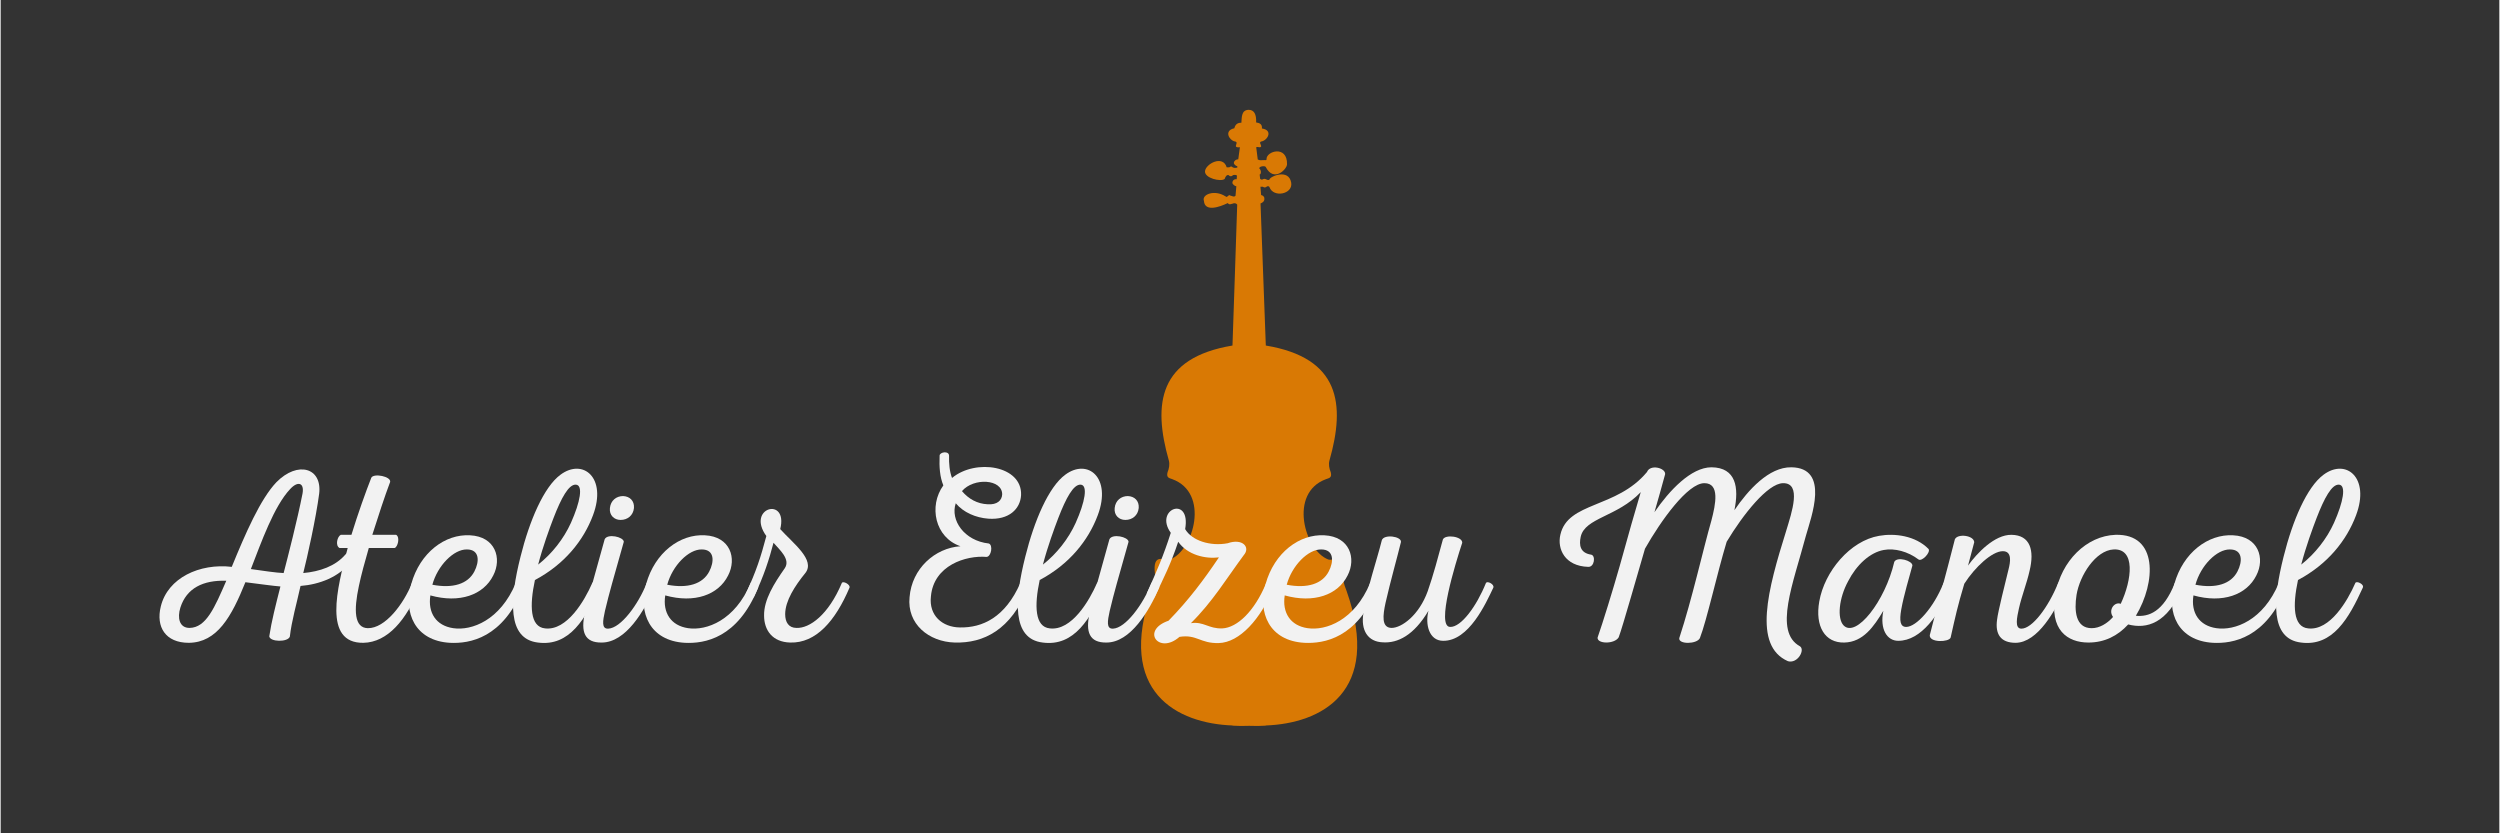 <?xml version="1.0" encoding="UTF-8" standalone="no"?>
<svg
   width="300"
   zoomAndPan="magnify"
   viewBox="0 0 224.88 75"
   height="100"
   preserveAspectRatio="xMidYMid meet"
   version="1.0"
   id="svg323"
   sodipodi:docname="atelier_logo_light"
   inkscape:version="1.2.1 (0b8a7e5fb6, 2022-09-14, custom)"
   xmlns:inkscape="http://www.inkscape.org/namespaces/inkscape"
   xmlns:sodipodi="http://sodipodi.sourceforge.net/DTD/sodipodi-0.dtd"
   xmlns="http://www.w3.org/2000/svg"
   xmlns:svg="http://www.w3.org/2000/svg">
  <rect x="0" y="0" width="224.88" height="75" fill="#333333" stroke="none"/>
  <sodipodi:namedview
     id="namedview325"
     pagecolor="#505050"
     bordercolor="#eeeeee"
     borderopacity="1"
     inkscape:showpageshadow="0"
     inkscape:pageopacity="0"
     inkscape:pagecheckerboard="0"
     inkscape:deskcolor="#505050"
     showgrid="false"
     inkscape:zoom="2.4433333"
     inkscape:cx="153.68349"
     inkscape:cy="48.908595"
     inkscape:window-width="1360"
     inkscape:window-height="704"
     inkscape:window-x="0"
     inkscape:window-y="27"
     inkscape:window-maximized="1"
     inkscape:current-layer="svg323" />
  <defs
     id="defs153">
    <g
       id="g148" />
    <clipPath
       id="id1">
      <path
         d="M 102 9.879 L 123 9.879 L 123 65.348 L 102 65.348 Z M 102 9.879 "
         clip-rule="nonzero"
         id="path150" />
    </clipPath>
  </defs>
  <g
     clip-path="url(#id1)"
     id="g157">
    <path
       fill="#d97904"
       d="M 112.305 9.883 C 111.672 9.914 111.703 10.512 111.664 11.047 C 111.344 11.039 111.117 11.176 111.031 11.543 C 110.051 11.758 110.59 12.645 111.066 12.727 C 111.43 12.766 111.07 13.105 111.199 13.215 C 111.285 13.289 111.531 13.25 111.531 13.25 L 111.383 14.344 C 111.176 14.328 110.996 14.488 110.988 14.656 C 110.98 14.801 111.203 14.957 111.293 14.957 L 111.305 15.074 C 111.176 15.117 111.031 15.133 110.883 15.062 C 110.777 14.934 110.676 14.988 110.574 15.062 L 110.344 15.062 C 110.004 13.922 108.461 14.738 108.391 15.402 C 108.328 16.039 109.828 16.387 110.16 16.105 C 110.242 15.852 110.359 15.723 110.512 15.758 C 110.629 15.883 110.758 15.914 110.922 15.758 C 111.07 15.727 111.188 15.738 111.266 15.801 L 111.242 16.129 C 110.996 16.102 110.859 16.273 110.855 16.438 C 110.852 16.598 111.102 16.762 111.211 16.762 L 111.137 17.613 C 111.016 17.773 110.824 17.633 110.66 17.598 C 110.539 17.504 110.496 17.637 110.414 17.672 C 110.352 17.777 110.289 17.691 110.227 17.668 C 109.246 17.039 108.078 17.5 108.293 18.082 C 108.367 19.094 109.691 18.641 110.434 18.277 C 110.613 18.477 110.727 18.344 110.863 18.332 C 111.016 18.27 111.16 18.262 111.289 18.41 C 111.141 22.637 111.02 26.875 110.863 31.098 C 104.211 32.207 103.68 36.336 105.137 41.449 C 105.227 41.805 105.16 42.16 105.016 42.516 C 104.891 43.016 105.199 43.027 105.438 43.121 C 108.84 44.363 107.379 49.543 105.242 50.355 C 104.77 50.535 103.645 49.621 103.887 51.672 C 104.004 51.992 103.848 52.551 103.59 53.199 C 100.367 62.336 105.934 65.113 110.871 65.293 L 110.871 65.309 C 111.348 65.34 111.844 65.348 112.363 65.324 C 112.883 65.348 113.379 65.34 113.859 65.309 L 113.859 65.293 C 118.793 65.113 124.355 62.336 121.137 53.199 C 120.879 52.551 120.723 51.992 120.836 51.672 C 121.082 49.621 119.953 50.535 119.484 50.355 C 117.348 49.543 115.887 44.363 119.289 43.121 C 119.527 43.027 119.836 43.02 119.711 42.516 C 119.566 42.16 119.5 41.805 119.59 41.449 C 121.047 36.336 120.516 32.207 113.863 31.098 L 113.387 18.309 C 113.707 18.184 113.754 18.012 113.73 17.809 C 113.715 17.68 113.551 17.566 113.441 17.555 L 113.379 16.805 L 113.59 16.805 C 113.754 16.926 113.871 16.863 113.977 16.77 C 114.062 16.758 114.148 16.742 114.188 16.832 C 114.543 17.836 116.324 17.473 116.148 16.441 C 115.926 15.133 114.211 15.891 114.195 16.156 C 114.137 16.223 114.059 16.199 113.984 16.184 C 113.859 16.121 113.738 16.043 113.59 16.141 C 113.516 16.184 113.438 16.172 113.352 16.094 L 113.309 15.703 C 113.41 15.723 113.516 15.379 113.273 15.145 C 113.254 15.125 113.316 15.066 113.316 15.066 C 113.43 14.934 113.801 14.922 113.855 15.027 C 114.586 16.449 115.762 15.227 115.773 14.789 C 115.812 13.035 113.887 13.594 113.926 14.336 C 113.934 14.477 113.77 14.379 113.703 14.414 C 113.273 14.414 113.344 14.441 113.137 14.352 L 113 13.262 C 113.078 13.164 113.324 13.32 113.422 13.215 C 113.535 13.102 113.184 12.797 113.457 12.734 C 113.988 12.66 114.574 11.727 113.512 11.562 C 113.555 11.191 113.32 11.062 112.992 11.02 C 113.023 10.289 112.816 9.879 112.305 9.883 Z M 112.305 9.883 "
       fill-opacity="1"
       fill-rule="evenodd"
       id="path155" />
  </g>
  <g
     fill="#260101"
     fill-opacity="1"
     id="g165"
     style="fill:#f2f2f2;fill-opacity:1">
    <g
       transform="translate(13.022, 57.63)"
       id="g163"
       style="fill:#f2f2f2;fill-opacity:1">
      <g
         id="g161"
         style="fill:#f2f2f2;fill-opacity:1">
        <path
           d="M 3.91 0.223 C 6.457 0.199 7.754 -2.121 9.004 -5.23 C 10.277 -5.074 11.508 -4.895 12.156 -4.848 C 11.73 -3.172 11.352 -1.699 11.152 -0.359 C 11.219 0.156 12.828 0.18 13.004 -0.336 C 13.16 -1.742 13.629 -3.352 13.965 -4.895 C 15.664 -5.027 17.473 -5.699 18.504 -7.105 C 18.793 -7.508 18.367 -8.113 18.012 -7.73 C 17.094 -6.66 15.688 -6.191 14.211 -6.055 C 14.57 -7.465 15.352 -10.973 15.641 -13.184 C 15.934 -15.531 13.719 -16.18 11.797 -14.234 C 10.348 -12.715 9.004 -9.609 7.777 -6.613 C 4.895 -6.949 2.012 -5.633 1.387 -3.039 C 0.938 -1.207 1.809 0.223 3.91 0.223 Z M 12.445 -6.055 C 11.797 -6.078 10.594 -6.258 9.496 -6.414 C 10.434 -8.828 11.574 -12.066 13.027 -13.609 C 13.719 -14.367 14.324 -14.191 14.145 -13.207 C 13.676 -10.816 12.828 -7.531 12.445 -6.055 Z M 3.977 -1.117 C 3.062 -1.117 2.859 -2.012 3.152 -2.949 C 3.711 -4.691 5.184 -5.43 7.285 -5.363 C 6.234 -2.949 5.477 -1.141 3.977 -1.117 Z M 3.977 -1.117 "
           id="path159"
           style="fill:#f2f2f2;fill-opacity:1" />
      </g>
    </g>
  </g>
  <g
     fill="#260101"
     fill-opacity="1"
     id="g173"
     style="fill:#f2f2f2;fill-opacity:1">
    <g
       transform="translate(30.452, 57.63)"
       id="g171"
       style="fill:#f2f2f2;fill-opacity:1">
      <g
         id="g169"
         style="fill:#f2f2f2;fill-opacity:1">
        <path
           d="M 2.191 0.223 C 4.379 0.18 6.055 -1.832 7.238 -4.715 C 7.375 -5.027 6.68 -5.406 6.57 -5.16 C 5.809 -3.262 4.156 -1.074 2.594 -1.094 C 1.363 -1.117 1.32 -2.703 1.789 -4.895 C 1.988 -5.855 2.324 -7.082 2.68 -8.312 L 5.004 -8.312 C 5.273 -8.379 5.52 -9.273 5.141 -9.496 L 2.996 -9.496 C 3.555 -11.262 4.113 -12.961 4.602 -14.258 C 4.691 -14.75 3.129 -15.062 2.906 -14.637 C 2.414 -13.387 1.699 -11.395 1.117 -9.496 L 0.156 -9.496 C -0.156 -9.34 -0.359 -8.535 0.043 -8.312 L 0.781 -8.312 C -0.18 -4.691 -1.453 0.27 2.191 0.223 Z M 2.191 0.223 "
           id="path167"
           style="fill:#f2f2f2;fill-opacity:1" />
      </g>
    </g>
  </g>
  <g
     fill="#260101"
     fill-opacity="1"
     id="g181"
     style="fill:#f2f2f2;fill-opacity:1">
    <g
       transform="translate(36.954, 57.63)"
       id="g179"
       style="fill:#f2f2f2;fill-opacity:1">
      <g
         id="g177"
         style="fill:#f2f2f2;fill-opacity:1">
        <path
           d="M 5.297 -9.453 C 3.039 -9.586 0.781 -7.887 0 -5.074 C -0.738 -2.48 0.336 0.043 3.484 0.223 C 5.25 0.312 8.246 -0.18 10.078 -4.738 C 10.191 -5.027 9.496 -5.406 9.406 -5.16 C 8 -1.789 5.43 -0.848 3.777 -1.094 C 2.234 -1.32 1.477 -2.48 1.719 -4.043 C 4.355 -3.309 6.504 -4.09 7.375 -5.832 C 8.18 -7.375 7.574 -9.34 5.297 -9.453 Z M 5.004 -8.18 C 6.168 -8.18 6.145 -7.082 5.676 -6.191 C 5.094 -5.074 3.754 -4.648 1.898 -5.004 C 2.367 -6.727 3.82 -8.199 5.004 -8.18 Z M 5.004 -8.18 "
           id="path175"
           style="fill:#f2f2f2;fill-opacity:1" />
      </g>
    </g>
  </g>
  <g
     fill="#260101"
     fill-opacity="1"
     id="g189"
     style="fill:#f2f2f2;fill-opacity:1">
    <g
       transform="translate(46.295, 57.63)"
       id="g187"
       style="fill:#f2f2f2;fill-opacity:1">
      <g
         id="g185"
         style="fill:#f2f2f2;fill-opacity:1">
        <path
           d="M 4.09 -14.906 C 2.594 -13.809 1.297 -10.77 0.492 -7.531 C -0.492 -3.621 -0.715 -0.133 2.055 0.199 C 4.918 0.582 6.367 -1.988 7.621 -4.738 C 7.777 -5.051 7.039 -5.387 6.949 -5.16 C 6.258 -3.574 4.672 -0.848 2.703 -1.074 C 1.34 -1.207 1.297 -3.129 1.789 -5.43 C 4.445 -6.836 6.168 -8.984 7.016 -11.262 C 8.289 -14.66 6.102 -16.402 4.09 -14.906 Z M 5.477 -14.012 C 6.145 -13.965 5.875 -12.469 5.027 -10.57 C 4.379 -9.141 3.328 -7.797 2.078 -6.816 C 2.504 -8.445 3.105 -10.078 3.465 -11.016 C 4.156 -12.805 4.828 -14.055 5.477 -14.012 Z M 5.477 -14.012 "
           id="path183"
           style="fill:#f2f2f2;fill-opacity:1" />
      </g>
    </g>
  </g>
  <g
     fill="#260101"
     fill-opacity="1"
     id="g197"
     style="fill:#f2f2f2;fill-opacity:1">
    <g
       transform="translate(53.2, 57.63)"
       id="g195"
       style="fill:#f2f2f2;fill-opacity:1">
      <g
         id="g193"
         style="fill:#f2f2f2;fill-opacity:1">
        <path
           d="M 2.594 -10.836 C 3.219 -10.836 3.73 -11.238 3.797 -11.91 C 3.844 -12.559 3.418 -12.961 2.816 -12.984 C 2.211 -12.984 1.699 -12.582 1.633 -11.91 C 1.562 -11.262 2.012 -10.836 2.594 -10.836 Z M 0.895 0.199 C 3.062 0.199 4.738 -2.66 5.633 -4.715 C 5.766 -5.051 5.051 -5.406 4.938 -5.141 C 4.18 -3.219 2.613 -1.094 1.477 -1.051 C 0.871 -1.027 0.984 -1.719 1.184 -2.637 C 1.586 -4.336 1.922 -5.453 2.883 -8.871 C 2.859 -9.316 1.406 -9.633 1.16 -9.094 C 0.312 -6.055 -0.133 -4.516 -0.625 -2.438 C -1.004 -0.758 -0.648 0.223 0.895 0.199 Z M 0.895 0.199 "
           id="path191"
           style="fill:#f2f2f2;fill-opacity:1" />
      </g>
    </g>
  </g>
  <g
     fill="#260101"
     fill-opacity="1"
     id="g205"
     style="fill:#f2f2f2;fill-opacity:1">
    <g
       transform="translate(58.093, 57.63)"
       id="g203"
       style="fill:#f2f2f2;fill-opacity:1">
      <g
         id="g201"
         style="fill:#f2f2f2;fill-opacity:1">
        <path
           d="M 5.297 -9.453 C 3.039 -9.586 0.781 -7.887 0 -5.074 C -0.738 -2.48 0.336 0.043 3.484 0.223 C 5.25 0.312 8.246 -0.18 10.078 -4.738 C 10.191 -5.027 9.496 -5.406 9.406 -5.16 C 8 -1.789 5.43 -0.848 3.777 -1.094 C 2.234 -1.32 1.477 -2.48 1.719 -4.043 C 4.355 -3.309 6.504 -4.09 7.375 -5.832 C 8.18 -7.375 7.574 -9.34 5.297 -9.453 Z M 5.004 -8.18 C 6.168 -8.18 6.145 -7.082 5.676 -6.191 C 5.094 -5.074 3.754 -4.648 1.898 -5.004 C 2.367 -6.727 3.82 -8.199 5.004 -8.18 Z M 5.004 -8.18 "
           id="path199"
           style="fill:#f2f2f2;fill-opacity:1" />
      </g>
    </g>
  </g>
  <g
     fill="#260101"
     fill-opacity="1"
     id="g213"
     style="fill:#f2f2f2;fill-opacity:1">
    <g
       transform="translate(67.434, 57.63)"
       id="g211"
       style="fill:#f2f2f2;fill-opacity:1">
      <g
         id="g209"
         style="fill:#f2f2f2;fill-opacity:1">
        <path
           d="M 0.359 -3.91 C 1.273 -5.832 1.742 -7.328 2.121 -8.781 C 2.66 -8.156 3.688 -7.285 3.129 -6.48 C 2.191 -5.141 1.25 -3.664 1.273 -2.234 C 1.273 -0.895 2.035 0.156 3.621 0.199 C 5.945 0.27 7.688 -1.742 8.961 -4.738 C 9.074 -5.004 8.379 -5.387 8.27 -5.16 C 7.062 -2.277 5.363 -1.074 4.199 -1.117 C 3.484 -1.117 3.172 -1.633 3.172 -2.348 C 3.172 -3.555 4.043 -4.895 4.984 -6.055 C 5.922 -7.238 3.867 -8.738 2.727 -10.012 C 3.465 -12.984 -0.379 -11.953 1.477 -9.387 C 0.961 -7.441 0.582 -6.277 -0.336 -4.27 C -0.492 -4.043 0.246 -3.688 0.359 -3.91 Z M 0.359 -3.91 "
           id="path207"
           style="fill:#f2f2f2;fill-opacity:1" />
      </g>
    </g>
  </g>
  <g
     fill="#260101"
     fill-opacity="1"
     id="g219">
    <g
       transform="translate(75.657, 57.63)"
       id="g217">
      <g
         id="g215" />
    </g>
  </g>
  <g
     fill="#260101"
     fill-opacity="1"
     id="g227"
     style="fill:#f2f2f2;fill-opacity:1">
    <g
       transform="translate(79.903, 57.63)"
       id="g225"
       style="fill:#f2f2f2;fill-opacity:1">
      <g
         id="g223"
         style="fill:#f2f2f2;fill-opacity:1">
        <path
           d="M 5.453 -16.625 C 5.43 -17.094 4.602 -16.938 4.602 -16.625 C 4.559 -15.574 4.625 -14.703 4.938 -13.945 C 3.598 -12.09 4.18 -9.25 6.48 -8.469 C 4.18 -8.312 2.102 -6.457 1.898 -3.887 C 1.652 -1.477 3.621 0.133 5.965 0.199 C 8.559 0.27 11.016 -0.918 12.559 -4.738 C 12.672 -5.051 11.977 -5.387 11.867 -5.16 C 10.504 -2.055 8.445 -1.117 6.414 -1.16 C 4.848 -1.184 3.621 -2.234 3.82 -3.957 C 4.066 -6.75 6.973 -7.664 8.828 -7.508 C 9.25 -7.531 9.43 -8.582 9.027 -8.715 C 6.816 -8.961 5.543 -10.816 6.055 -12.336 C 6.75 -11.508 7.844 -11.039 8.984 -10.949 C 10.836 -10.816 11.867 -11.82 11.934 -13.07 C 12.043 -15.73 7.844 -16.379 5.719 -14.613 C 5.496 -15.195 5.43 -15.934 5.453 -16.625 Z M 6.613 -13.43 C 7.664 -14.66 10.234 -14.523 10.234 -13.141 C 10.211 -12.602 9.789 -12.18 8.914 -12.246 C 8 -12.289 7.219 -12.715 6.613 -13.43 Z M 6.613 -13.43 "
           id="path221"
           style="fill:#f2f2f2;fill-opacity:1" />
      </g>
    </g>
  </g>
  <g
     fill="#260101"
     fill-opacity="1"
     id="g235"
     style="fill:#f2f2f2;fill-opacity:1">
    <g
       transform="translate(91.724, 57.63)"
       id="g233"
       style="fill:#f2f2f2;fill-opacity:1">
      <g
         id="g231"
         style="fill:#f2f2f2;fill-opacity:1">
        <path
           d="M 4.09 -14.906 C 2.594 -13.809 1.297 -10.77 0.492 -7.531 C -0.492 -3.621 -0.715 -0.133 2.055 0.199 C 4.918 0.582 6.367 -1.988 7.621 -4.738 C 7.777 -5.051 7.039 -5.387 6.949 -5.16 C 6.258 -3.574 4.672 -0.848 2.703 -1.074 C 1.34 -1.207 1.297 -3.129 1.789 -5.43 C 4.445 -6.836 6.168 -8.984 7.016 -11.262 C 8.289 -14.66 6.102 -16.402 4.09 -14.906 Z M 5.477 -14.012 C 6.145 -13.965 5.875 -12.469 5.027 -10.57 C 4.379 -9.141 3.328 -7.797 2.078 -6.816 C 2.504 -8.445 3.105 -10.078 3.465 -11.016 C 4.156 -12.805 4.828 -14.055 5.477 -14.012 Z M 5.477 -14.012 "
           id="path229"
           style="fill:#f2f2f2;fill-opacity:1" />
      </g>
    </g>
  </g>
  <g
     fill="#260101"
     fill-opacity="1"
     id="g243"
     style="fill:#f2f2f2;fill-opacity:1">
    <g
       transform="translate(98.628, 57.63)"
       id="g241"
       style="fill:#f2f2f2;fill-opacity:1">
      <g
         id="g239"
         style="fill:#f2f2f2;fill-opacity:1">
        <path
           d="M 2.594 -10.836 C 3.219 -10.836 3.73 -11.238 3.797 -11.91 C 3.844 -12.559 3.418 -12.961 2.816 -12.984 C 2.211 -12.984 1.699 -12.582 1.633 -11.91 C 1.562 -11.262 2.012 -10.836 2.594 -10.836 Z M 0.895 0.199 C 3.062 0.199 4.738 -2.66 5.633 -4.715 C 5.766 -5.051 5.051 -5.406 4.938 -5.141 C 4.18 -3.219 2.613 -1.094 1.477 -1.051 C 0.871 -1.027 0.984 -1.719 1.184 -2.637 C 1.586 -4.336 1.922 -5.453 2.883 -8.871 C 2.859 -9.316 1.406 -9.633 1.16 -9.094 C 0.312 -6.055 -0.133 -4.516 -0.625 -2.438 C -1.004 -0.758 -0.648 0.223 0.895 0.199 Z M 0.895 0.199 "
           id="path237"
           style="fill:#f2f2f2;fill-opacity:1" />
      </g>
    </g>
  </g>
  <g
     fill="#260101"
     fill-opacity="1"
     id="g251"
     style="fill:#f2f2f2;fill-opacity:1">
    <g
       transform="translate(103.522, 57.63)"
       id="g249"
       style="fill:#f2f2f2;fill-opacity:1">
      <g
         id="g247"
         style="fill:#f2f2f2;fill-opacity:1">
        <path
           d="M 3.082 -10.012 C 3.621 -13.094 0.246 -11.82 1.789 -9.676 C 1.117 -7.574 0.559 -6.301 -0.359 -4.27 C -0.445 -4.023 0.223 -3.664 0.336 -3.91 C 1.16 -5.633 1.789 -6.859 2.457 -8.871 C 3.285 -7.688 4.895 -7.309 6.121 -7.465 C 4.781 -5.477 3.418 -3.641 1.586 -1.766 C -0.938 -0.895 0.715 1.32 2.57 -0.312 C 4.133 -0.559 4.426 0.289 6.102 0.246 C 7.977 0.199 9.875 -1.898 11.039 -4.738 C 11.172 -5.027 10.48 -5.387 10.367 -5.141 C 9.316 -2.594 7.754 -1.141 6.434 -1.074 C 5.184 -1.027 4.758 -1.719 3.598 -1.543 C 5.562 -3.484 6.816 -5.586 8.355 -7.664 C 8.984 -8.379 8.246 -9.207 6.906 -8.738 C 5.363 -8.445 3.688 -8.961 3.082 -10.012 Z M 3.082 -10.012 "
           id="path245"
           style="fill:#f2f2f2;fill-opacity:1" />
      </g>
    </g>
  </g>
  <g
     fill="#260101"
     fill-opacity="1"
     id="g259"
     style="fill:#f2f2f2;fill-opacity:1">
    <g
       transform="translate(113.846, 57.63)"
       id="g257"
       style="fill:#f2f2f2;fill-opacity:1">
      <g
         id="g255"
         style="fill:#f2f2f2;fill-opacity:1">
        <path
           d="M 5.297 -9.453 C 3.039 -9.586 0.781 -7.887 0 -5.074 C -0.738 -2.48 0.336 0.043 3.484 0.223 C 5.25 0.312 8.246 -0.18 10.078 -4.738 C 10.191 -5.027 9.496 -5.406 9.406 -5.16 C 8 -1.789 5.43 -0.848 3.777 -1.094 C 2.234 -1.32 1.477 -2.48 1.719 -4.043 C 4.355 -3.309 6.504 -4.09 7.375 -5.832 C 8.18 -7.375 7.574 -9.34 5.297 -9.453 Z M 5.004 -8.18 C 6.168 -8.18 6.145 -7.082 5.676 -6.191 C 5.094 -5.074 3.754 -4.648 1.898 -5.004 C 2.367 -6.727 3.82 -8.199 5.004 -8.18 Z M 5.004 -8.18 "
           id="path253"
           style="fill:#f2f2f2;fill-opacity:1" />
      </g>
    </g>
  </g>
  <g
     fill="#260101"
     fill-opacity="1"
     id="g267"
     style="fill:#f2f2f2;fill-opacity:1">
    <g
       transform="translate(123.186, 57.63)"
       id="g265"
       style="fill:#f2f2f2;fill-opacity:1">
      <g
         id="g263"
         style="fill:#f2f2f2;fill-opacity:1">
        <path
           d="M 6.613 -9.074 C 6.191 -7.508 5.742 -5.832 5.25 -4.426 C 4.469 -2.258 2.906 -1.117 1.988 -1.117 C 1.074 -1.141 1.207 -2.234 1.453 -3.375 C 1.898 -5.34 2.523 -7.531 2.84 -8.848 C 2.906 -9.363 1.297 -9.586 1.117 -9.004 C 0.625 -7.039 -0.18 -4.828 -0.535 -2.48 C -0.805 -0.895 -0.133 0.133 1.207 0.18 C 2.547 0.27 4 -0.445 5.316 -2.66 C 5.004 -1.453 5.363 0.043 6.637 0.043 C 8.961 0.066 10.48 -3.328 11.152 -4.738 C 11.285 -5.027 10.594 -5.406 10.48 -5.141 C 9.652 -3.082 8.246 -1.16 7.262 -1.207 C 5.988 -1.23 7.73 -6.883 8.355 -8.781 C 8.379 -9.363 6.816 -9.562 6.613 -9.074 Z M 6.613 -9.074 "
           id="path261"
           style="fill:#f2f2f2;fill-opacity:1" />
      </g>
    </g>
  </g>
  <g
     fill="#260101"
     fill-opacity="1"
     id="g273">
    <g
       transform="translate(133.622, 57.63)"
       id="g271">
      <g
         id="g269" />
    </g>
  </g>
  <g
     fill="#260101"
     fill-opacity="1"
     id="g281"
     style="fill:#f2f2f2;fill-opacity:1">
    <g
       transform="translate(137.867, 57.63)"
       id="g279"
       style="fill:#f2f2f2;fill-opacity:1">
      <g
         id="g277"
         style="fill:#f2f2f2;fill-opacity:1">
        <path
           d="M 22.992 1.879 C 23.863 2.121 24.559 0.848 24.066 0.535 C 21.676 -0.781 23.465 -5.117 24.602 -9.406 C 25.07 -11.082 26.793 -15.531 23.285 -15.574 C 21.273 -15.598 19.418 -13.543 18.168 -11.711 C 18.59 -13.742 18.324 -15.551 16.109 -15.574 C 14.258 -15.574 12.289 -13.453 10.973 -11.531 C 11.309 -12.672 11.621 -13.809 11.934 -14.949 C 12 -15.508 10.594 -15.887 10.301 -15.148 C 7.555 -11.844 3.172 -12.492 2.504 -9.496 C 2.211 -8.223 2.906 -6.68 5.004 -6.613 C 5.586 -6.57 5.699 -7.641 5.273 -7.711 C 4.27 -7.867 4.18 -8.582 4.336 -9.316 C 4.715 -11.039 7.621 -11.105 9.742 -13.34 C 9.25 -11.711 8.625 -9.496 7.844 -6.68 C 7.195 -4.402 6.324 -1.586 5.855 -0.246 C 5.809 0.336 7.375 0.359 7.754 -0.27 C 8.113 -1.207 9.543 -6.301 10.121 -8.246 C 11.551 -10.77 13.965 -14.145 15.465 -14.145 C 16.871 -14.145 16.492 -12.27 16.09 -10.75 C 15.375 -8.27 14.367 -3.73 13.207 -0.199 C 13.117 0.379 14.793 0.359 15.062 -0.199 C 15.688 -1.809 16.625 -6.078 17.473 -8.871 C 18.949 -11.328 21.16 -14.121 22.547 -14.145 C 24.246 -14.168 23.328 -11.508 22.836 -9.875 C 21.16 -4.535 19.82 0.492 22.992 1.879 Z M 22.992 1.879 "
           id="path275"
           style="fill:#f2f2f2;fill-opacity:1" />
      </g>
    </g>
  </g>
  <g
     fill="#260101"
     fill-opacity="1"
     id="g289"
     style="fill:#f2f2f2;fill-opacity:1">
    <g
       transform="translate(164.168, 57.63)"
       id="g287"
       style="fill:#f2f2f2;fill-opacity:1">
      <g
         id="g285"
         style="fill:#f2f2f2;fill-opacity:1">
        <path
           d="M 4.895 -9.406 C 2.277 -8.961 -0.023 -6.191 -0.492 -3.508 C -0.895 -1.25 0.023 0.246 1.766 0.199 C 3.465 0.156 4.426 -1.25 5.273 -2.66 C 4.938 -0.984 5.609 0.043 6.613 0.043 C 8.691 0.043 10.301 -2.348 11.375 -4.738 C 11.508 -5.051 10.77 -5.387 10.68 -5.141 C 9.809 -2.949 8.246 -1.207 7.328 -1.207 C 6.793 -1.207 6.703 -1.742 6.883 -2.77 C 7.105 -4.023 7.621 -5.742 7.887 -6.727 C 7.91 -7.172 6.504 -7.574 6.258 -7.062 C 5.43 -3.508 2.816 -0.199 1.699 -1.34 C 1.094 -1.965 1.273 -3.797 2.102 -5.316 C 2.859 -6.793 4.066 -7.91 5.316 -8.133 C 6.277 -8.312 7.484 -8 8.426 -7.285 C 8.738 -7.039 9.562 -7.934 9.34 -8.223 C 8.156 -9.43 6.277 -9.652 4.895 -9.406 Z M 4.895 -9.406 "
           id="path283"
           style="fill:#f2f2f2;fill-opacity:1" />
      </g>
    </g>
  </g>
  <g
     fill="#260101"
     fill-opacity="1"
     id="g297"
     style="fill:#f2f2f2;fill-opacity:1">
    <g
       transform="translate(174.805, 57.63)"
       id="g295"
       style="fill:#f2f2f2;fill-opacity:1">
      <g
         id="g293"
         style="fill:#f2f2f2;fill-opacity:1">
        <path
           d="M 6.168 -9.496 C 4.648 -9.52 3.062 -7.844 2.258 -6.727 L 2.816 -8.828 C 2.793 -9.453 1.32 -9.633 1.074 -9.094 C 0.199 -5.652 -0.426 -3.465 -1.184 -0.469 C -1.25 0.223 0.535 0.18 0.691 -0.246 C 1.141 -2.234 1.297 -2.996 1.922 -5.094 C 2.883 -6.594 4.426 -8.023 5.387 -8.023 C 6.234 -8.023 6.078 -7.062 5.898 -6.367 C 5.609 -5.16 4.961 -2.637 4.871 -1.855 C 4.691 -0.559 5.184 0.223 6.547 0.223 C 8.535 0.199 10.145 -2.68 11.039 -4.738 C 11.172 -5.051 10.48 -5.406 10.367 -5.16 C 9.473 -2.949 8.023 -1.051 7.062 -1.051 C 6.434 -1.051 6.66 -2.055 6.836 -2.859 C 7.082 -3.977 7.555 -5.16 7.797 -6.258 C 8.246 -8.09 7.867 -9.473 6.168 -9.496 Z M 6.168 -9.496 "
           id="path291"
           style="fill:#f2f2f2;fill-opacity:1" />
      </g>
    </g>
  </g>
  <g
     fill="#260101"
     fill-opacity="1"
     id="g305"
     style="fill:#f2f2f2;fill-opacity:1">
    <g
       transform="translate(185.129, 57.63)"
       id="g303"
       style="fill:#f2f2f2;fill-opacity:1">
      <g
         id="g301"
         style="fill:#f2f2f2;fill-opacity:1">
        <path
           d="M 5.207 -9.496 C 2.613 -9.406 0.312 -7.152 -0.199 -4.156 C -0.781 -0.918 0.895 0.199 2.77 0.199 C 4.223 0.199 5.406 -0.402 6.348 -1.43 C 8 -1.004 9.855 -1.477 11.238 -4.738 C 11.375 -5.051 10.66 -5.387 10.547 -5.16 C 9.496 -2.523 8.18 -2.102 7.039 -2.211 C 8.848 -5.207 9.051 -9.609 5.207 -9.496 Z M 5.027 -8.18 C 7.016 -8.289 6.703 -5.477 5.676 -3.285 C 5.141 -3.508 4.516 -2.75 4.984 -2.102 C 4.445 -1.496 3.754 -1.094 3.062 -1.094 C 1.609 -1.094 1.477 -2.66 1.699 -4.09 C 1.988 -5.855 3.418 -8.09 5.027 -8.18 Z M 5.027 -8.18 "
           id="path299"
           style="fill:#f2f2f2;fill-opacity:1" />
      </g>
    </g>
  </g>
  <g
     fill="#260101"
     fill-opacity="1"
     id="g313"
     style="fill:#f2f2f2;fill-opacity:1">
    <g
       transform="translate(195.631, 57.63)"
       id="g311"
       style="fill:#f2f2f2;fill-opacity:1">
      <g
         id="g309"
         style="fill:#f2f2f2;fill-opacity:1">
        <path
           d="M 5.297 -9.453 C 3.039 -9.586 0.781 -7.887 0 -5.074 C -0.738 -2.48 0.336 0.043 3.484 0.223 C 5.25 0.312 8.246 -0.18 10.078 -4.738 C 10.191 -5.027 9.496 -5.406 9.406 -5.16 C 8 -1.789 5.43 -0.848 3.777 -1.094 C 2.234 -1.32 1.477 -2.48 1.719 -4.043 C 4.355 -3.309 6.504 -4.09 7.375 -5.832 C 8.18 -7.375 7.574 -9.34 5.297 -9.453 Z M 5.004 -8.18 C 6.168 -8.18 6.145 -7.082 5.676 -6.191 C 5.094 -5.074 3.754 -4.648 1.898 -5.004 C 2.367 -6.727 3.82 -8.199 5.004 -8.18 Z M 5.004 -8.18 "
           id="path307"
           style="fill:#f2f2f2;fill-opacity:1" />
      </g>
    </g>
  </g>
  <g
     fill="#260101"
     fill-opacity="1"
     id="g321"
     style="fill:#f2f2f2;fill-opacity:1">
    <g
       transform="translate(204.971, 57.63)"
       id="g319"
       style="fill:#f2f2f2;fill-opacity:1">
      <g
         id="g317"
         style="fill:#f2f2f2;fill-opacity:1">
        <path
           d="M 4.09 -14.906 C 2.594 -13.809 1.297 -10.77 0.492 -7.531 C -0.492 -3.621 -0.715 -0.133 2.055 0.199 C 4.918 0.582 6.367 -1.988 7.621 -4.738 C 7.777 -5.051 7.039 -5.387 6.949 -5.16 C 6.258 -3.574 4.672 -0.848 2.703 -1.074 C 1.34 -1.207 1.297 -3.129 1.789 -5.43 C 4.445 -6.836 6.168 -8.984 7.016 -11.262 C 8.289 -14.66 6.102 -16.402 4.09 -14.906 Z M 5.477 -14.012 C 6.145 -13.965 5.875 -12.469 5.027 -10.57 C 4.379 -9.141 3.328 -7.797 2.078 -6.816 C 2.504 -8.445 3.105 -10.078 3.465 -11.016 C 4.156 -12.805 4.828 -14.055 5.477 -14.012 Z M 5.477 -14.012 "
           id="path315"
           style="fill:#f2f2f2;fill-opacity:1" />
      </g>
    </g>
  </g>
</svg>
